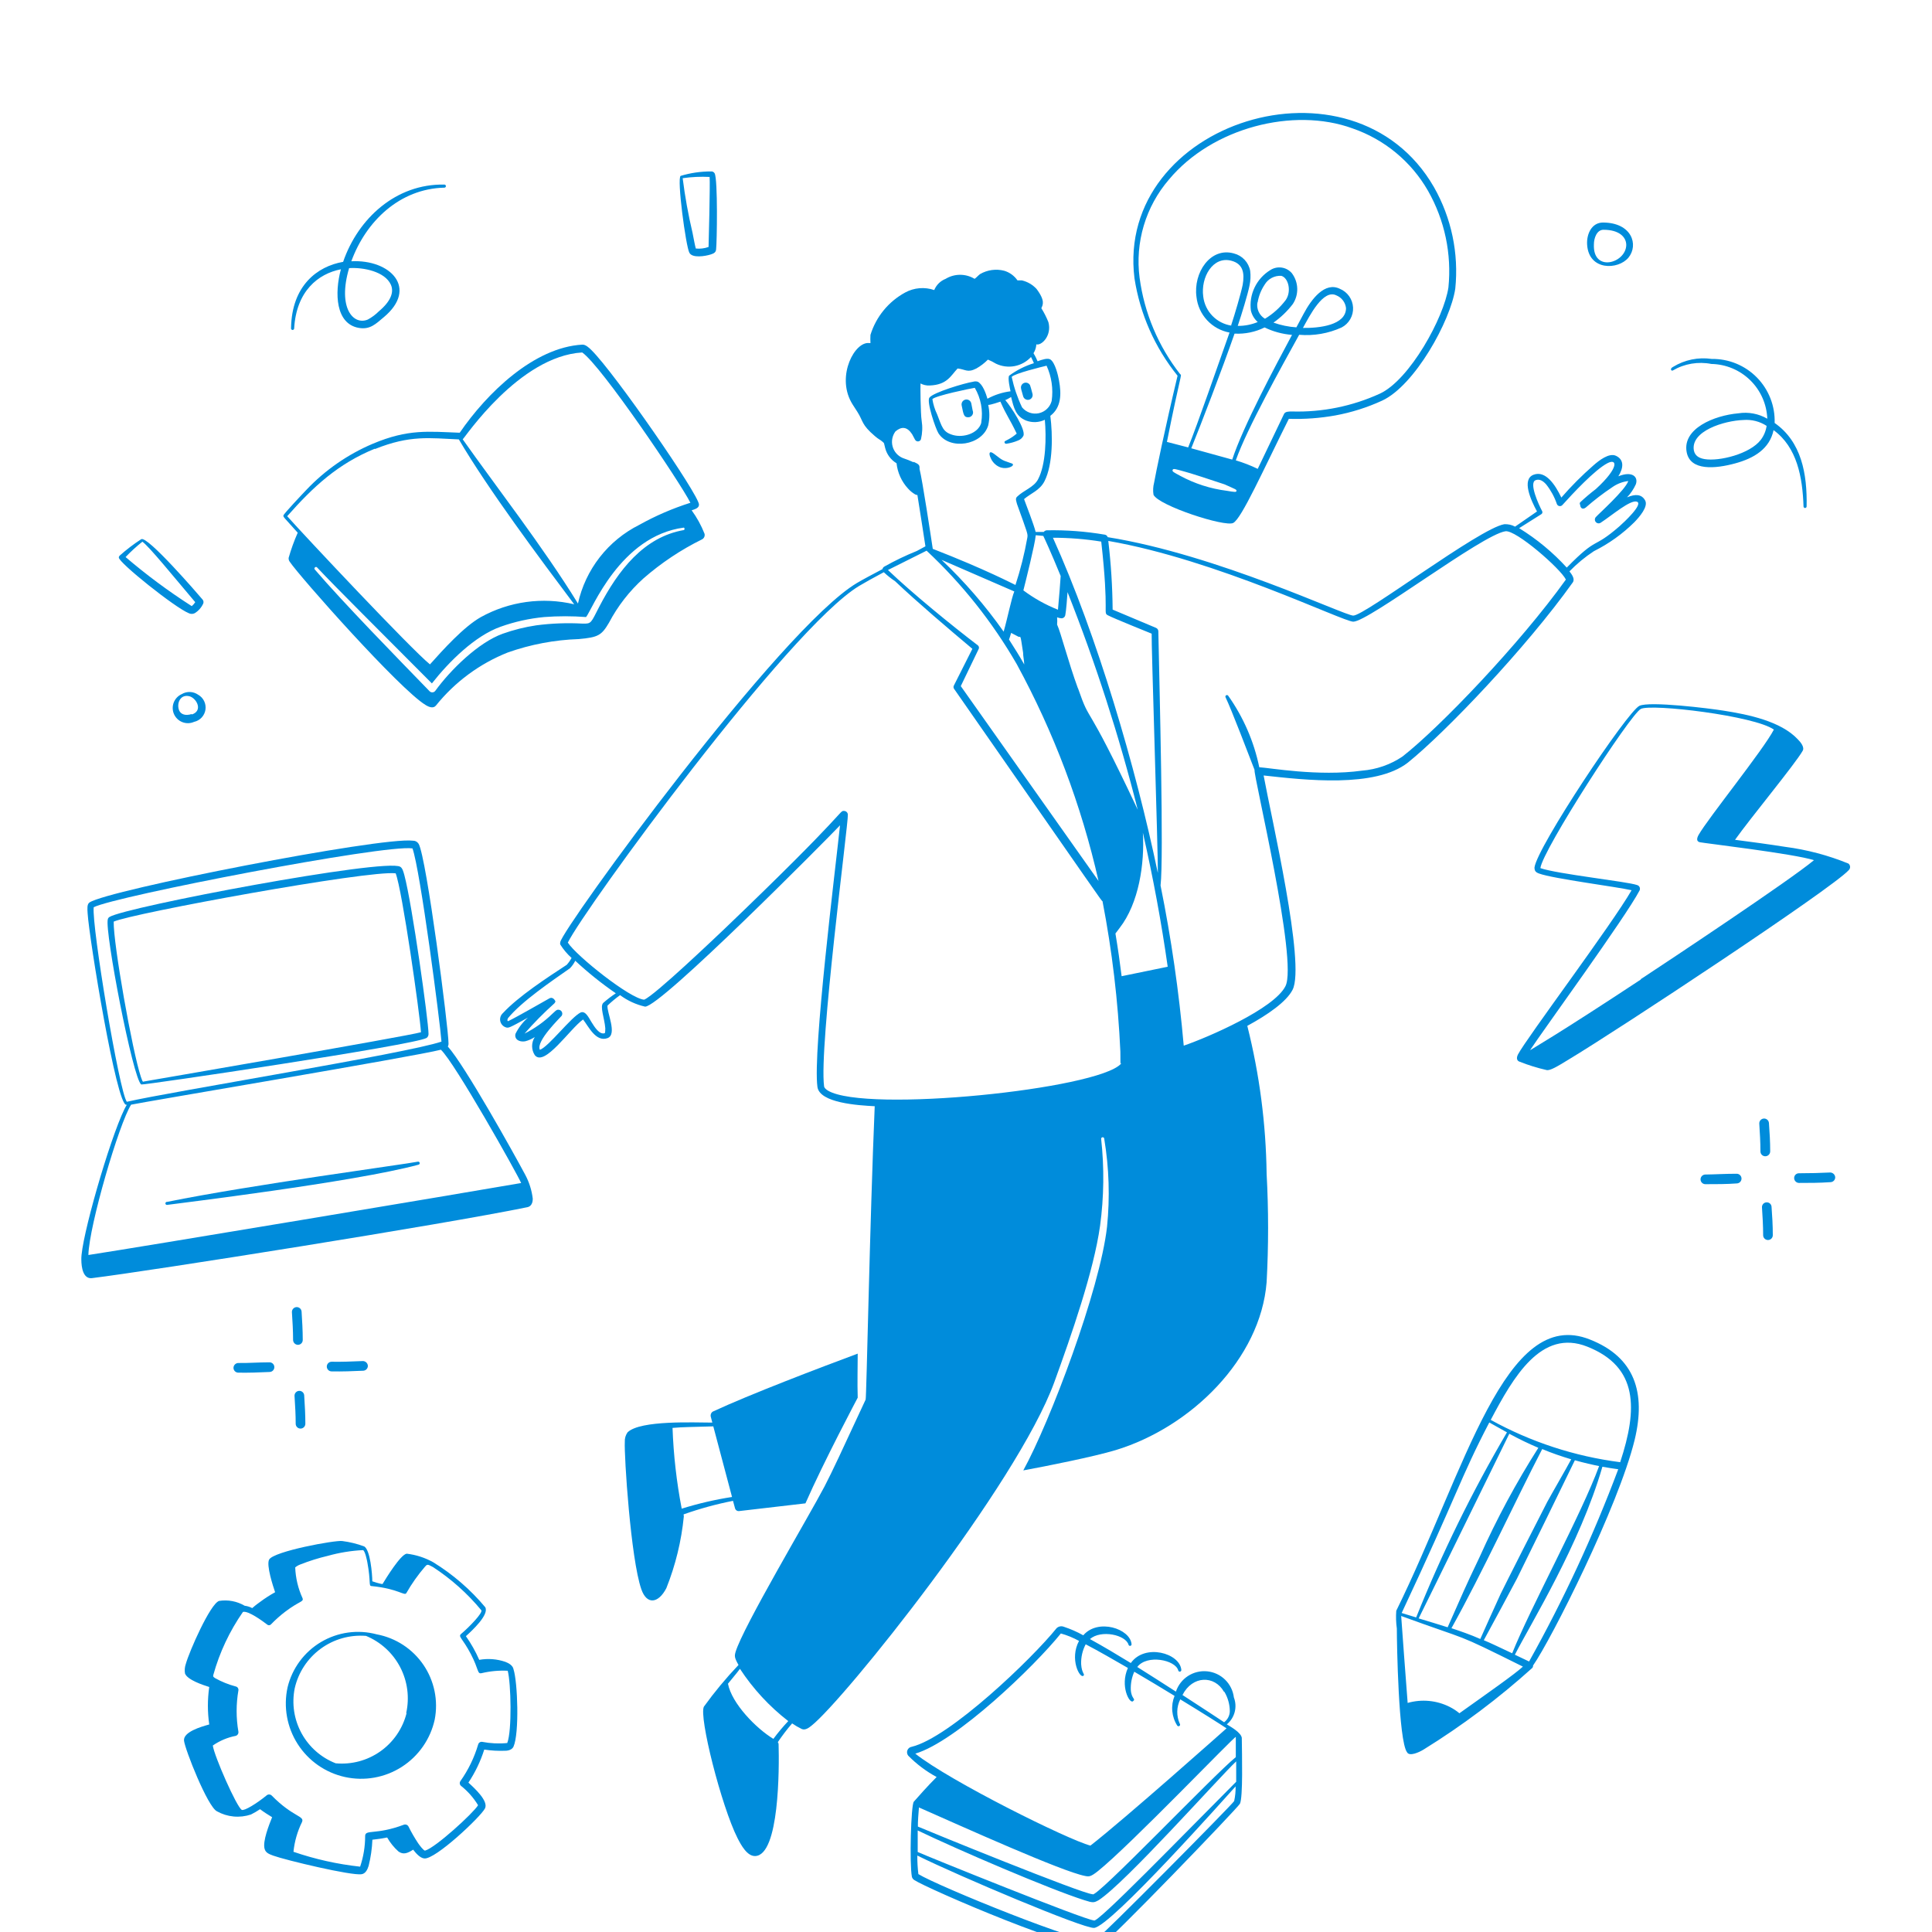 <svg width="300" height="300" viewBox="0 0 300 300" fill="none" xmlns="http://www.w3.org/2000/svg">
<g clip-path="url(#clip0_115_764)">
<path d="M106.155 235.15C108.655 234.264 111.217 233.562 113.82 233.05L114.135 234.205C114.17 234.341 114.253 234.46 114.369 234.54C114.485 234.62 114.625 234.655 114.765 234.64L125.07 233.44C127.905 226.975 133.11 217.18 133.185 217.03C133.11 214.585 133.185 212.53 133.185 210.19C127.29 212.38 116.385 216.535 110.685 219.19C110.556 219.273 110.456 219.394 110.4 219.537C110.343 219.679 110.333 219.836 110.37 219.985C110.37 219.985 110.475 220.36 110.61 220.9C107.82 220.9 99.465 220.495 97.455 222.4C97.142 222.835 96.989 223.365 97.02 223.9C96.9 225.97 97.935 242.05 99.585 246.775C100.44 249.25 102.24 248.98 103.47 246.61C104.894 243.041 105.808 239.289 106.185 235.465C106.185 235.27 106.14 235.285 106.155 235.15ZM104.43 221.725C106.26 221.575 106.83 221.605 110.76 221.485C111.465 224.155 112.92 229.645 113.67 232.45C111.024 232.86 108.411 233.467 105.855 234.265C105.058 230.128 104.582 225.935 104.43 221.725Z" fill="#008CDB"/>
<path d="M244.215 90.445C244.59 89.92 244.11 89.245 243.705 88.72C244.852 87.54 246.125 86.489 247.5 85.585C249.821 84.428 251.942 82.909 253.785 81.085C254.55 80.29 255.99 78.655 255.45 77.695C254.91 76.735 253.95 76.675 252.645 77.23C253.21 76.636 253.672 75.952 254.01 75.205C254.43 74.035 253.44 73.09 251.295 73.96C252.075 72.715 252.255 71.41 250.935 70.78C249.87 70.27 248.31 71.485 247.41 72.28C245.643 73.824 243.984 75.488 242.445 77.26C241.5 75.28 240 73 238.125 73.72C236.25 74.44 237.705 77.665 238.665 79.42L235.26 81.775C234.745 81.497 234.164 81.368 233.58 81.4C229.71 82.06 211.935 95.59 210.135 95.59C208.755 95.59 189.045 86.14 172.005 83.41C171.972 83.308 171.911 83.217 171.829 83.148C171.746 83.079 171.646 83.035 171.54 83.02C168.568 82.513 165.555 82.287 162.54 82.345C162.449 82.351 162.36 82.377 162.279 82.421C162.199 82.465 162.129 82.526 162.075 82.6H160.815C160.515 81.385 159.405 78.58 159.015 77.5C160.035 76.615 161.445 76.165 162.18 74.74C163.53 72.1 163.47 67.51 163.095 64.57C164.79 63.28 164.835 61.21 164.445 59.095C164.295 58.24 163.83 56.305 163.11 55.825C162.705 55.555 161.85 55.825 161.115 56.095C160.38 54.385 160.38 55.165 160.68 54.475C160.819 54.157 160.901 53.817 160.92 53.47C161.715 53.71 163.365 52.12 162.795 50.02C162.496 49.268 162.13 48.545 161.7 47.86C161.91 47.35 162.36 46.735 160.95 44.86C160.343 44.205 159.554 43.746 158.685 43.54H157.995C157.497 42.818 156.767 42.288 155.925 42.04C154.655 41.716 153.308 41.905 152.175 42.565C151.875 42.79 151.635 43.09 151.335 43.3C150.657 42.888 149.878 42.67 149.085 42.67C148.292 42.67 147.513 42.888 146.835 43.3C146.438 43.456 146.076 43.69 145.772 43.989C145.468 44.288 145.228 44.646 145.065 45.04C144.33 44.786 143.55 44.689 142.775 44.754C142.001 44.818 141.248 45.043 140.565 45.415C137.974 46.82 136.035 49.184 135.165 52C135.141 52.425 135.141 52.85 135.165 53.275H135C132.75 52.945 129.885 58.285 132.18 62.44C132.45 62.935 132.795 63.4 133.125 63.94C134.085 65.44 133.71 65.89 135.855 67.72C136.485 68.26 136.59 68.215 136.98 68.545C137.37 68.875 137.22 68.71 137.445 69.55C137.568 70.045 137.787 70.51 138.091 70.92C138.395 71.329 138.777 71.674 139.215 71.935C139.374 73.402 140 74.78 141 75.865C141.317 76.219 141.686 76.523 142.095 76.765C142.205 76.827 142.329 76.863 142.455 76.87C142.905 79.66 143.46 83.29 143.7 84.835L142.365 85.555C140.618 86.258 138.92 87.075 137.28 88C137.151 88.089 137.06 88.223 137.025 88.375C135.435 89.215 133.935 90.01 133.08 90.52C121.17 97.585 87.345 144.16 87 146.29C86.962 146.412 86.962 146.543 87 146.665C87.485 147.439 88.076 148.14 88.755 148.75C88.546 149.132 88.294 149.489 88.005 149.815C85.005 151.78 80.505 154.705 78.09 157.315C77.921 157.466 77.793 157.659 77.721 157.874C77.649 158.089 77.634 158.319 77.678 158.542C77.722 158.764 77.823 158.972 77.972 159.143C78.12 159.315 78.311 159.445 78.525 159.52C78.975 159.67 79.05 159.625 81.975 158.02C81.171 158.725 80.514 159.581 80.04 160.54C79.845 161.365 80.595 161.845 81.54 161.695C82.072 161.556 82.578 161.333 83.04 161.035C82.769 161.453 82.626 161.94 82.626 162.438C82.626 162.935 82.769 163.422 83.04 163.84C84.54 165.73 88.47 159.775 90.54 158.305C91.38 159.37 92.52 161.86 94.335 161.2C95.91 160.615 94.185 157.15 94.335 156.145C94.945 155.559 95.597 155.018 96.285 154.525C97.442 155.383 98.765 155.991 100.17 156.31C102.645 156.31 128.475 130.24 130.44 128.155C129.735 134.785 126.18 163.24 126.93 168.775C127.275 171.28 133.29 171.64 135.825 171.775C135.06 189.775 134.55 217.045 134.415 217.33C130.44 225.895 129.36 228.235 128.025 230.83C125.595 235.48 115.365 252.64 114.21 256.54C114.045 257.155 114.03 257.395 114.675 258.535C112.742 260.567 110.948 262.727 109.305 265C108.48 266.5 112.02 280.48 114.525 285.43C115.095 286.54 116.025 288.25 117.27 288.205C121.02 288.07 121.005 274.6 120.9 270.835C120.899 270.719 120.857 270.607 120.78 270.52C121.46 269.506 122.201 268.534 123 267.61C123.477 267.938 123.978 268.229 124.5 268.48C125.01 268.705 125.58 268.315 126 267.97C130.995 264.04 157.935 230.47 163.71 214.63C166.335 207.4 169.83 197.41 170.82 190.33C171.425 185.854 171.481 181.32 170.985 176.83C170.985 176.766 171.01 176.705 171.055 176.66C171.1 176.615 171.161 176.59 171.225 176.59C171.289 176.59 171.35 176.615 171.395 176.66C171.44 176.705 171.465 176.766 171.465 176.83C172.216 181.346 172.362 185.941 171.9 190.495C170.79 200.32 163.035 220.795 158.895 228.325C162.465 227.665 169.725 226.225 173.235 225.175C184.935 221.62 195.735 211.015 196.68 199.105C196.986 193.494 196.986 187.871 196.68 182.26C196.579 174.514 195.572 166.807 193.68 159.295C196.86 157.57 199.77 155.545 200.715 153.685C202.74 149.71 197.385 126.835 196.215 120.415C202.62 121.12 213.525 122.395 218.61 118.42C224.43 113.74 237 100.57 244.215 90.445ZM120.09 270.01C117.39 268.375 113.61 264.49 113.04 261.445C113.655 260.665 114.3 259.945 114.9 259.135C116.933 262.237 119.467 264.98 122.4 267.25C121.576 268.124 120.805 269.045 120.09 270.01ZM239.34 79.84C239.418 79.791 239.473 79.713 239.496 79.624C239.518 79.535 239.505 79.44 239.46 79.36C238.935 78.385 237.36 74.95 238.455 74.56C239.085 74.32 239.64 74.71 240.105 75.235C240.815 76.136 241.368 77.15 241.74 78.235C241.768 78.323 241.819 78.402 241.888 78.464C241.957 78.525 242.042 78.566 242.133 78.583C242.224 78.6 242.318 78.592 242.404 78.56C242.491 78.528 242.567 78.472 242.625 78.4C244.125 76.735 247.635 72.94 249.615 71.92C251.115 71.14 251.475 72.58 247.8 75.94C246.956 76.584 246.145 77.27 245.37 77.995C245.327 78.054 245.304 78.125 245.304 78.198C245.304 78.27 245.327 78.341 245.37 78.4C245.37 78.79 245.685 79.225 246.225 78.82C247.529 77.676 248.907 76.618 250.35 75.655C251.087 75.132 251.943 74.802 252.84 74.695C252.39 76.075 248.205 79.825 247.845 80.245C247.731 80.347 247.661 80.49 247.652 80.644C247.642 80.797 247.693 80.947 247.793 81.063C247.893 81.179 248.035 81.251 248.188 81.264C248.341 81.276 248.492 81.228 248.61 81.13C250.275 80.05 253.185 77.53 254.19 77.905C255.195 78.28 252.21 81.07 251.46 81.73C247.155 85.465 248.265 83.065 243.285 88.135C241.117 85.76 238.628 83.701 235.89 82.015L239.34 79.84ZM174.165 151.585C173.91 149.515 173.595 147.28 173.205 144.955L173.85 144.1C176.85 140.245 177.75 134.11 177.465 129.295C179.07 136.33 180.345 143.245 181.32 150.115L174.165 151.585ZM151.86 100.225C147.915 97.225 141.57 92.05 137.88 88.51L143.88 85.51C149.389 90.656 154.106 96.591 157.875 103.12C163.638 113.708 167.913 125.039 170.58 136.795L149.19 106.54L151.98 100.75C152.017 100.661 152.025 100.563 152.004 100.468C151.982 100.374 151.932 100.289 151.86 100.225ZM162 83.215C162.09 83.38 163.125 85.585 164.7 89.44C164.7 89.605 164.415 93.355 164.28 94.675C162.366 93.916 160.56 92.907 158.91 91.675C159.24 90.37 160.725 84.445 160.83 83.11L162 83.215ZM156.675 99.325C156.78 99.055 156.885 98.695 157.005 98.275L158.01 98.8C158.58 99.175 158.355 98.035 158.865 101.335C158.865 101.89 159.015 102.505 159.045 103.18C158.355 101.935 157.5 100.6 156.69 99.325H156.675ZM155.835 98.065C153.001 94.046 149.775 90.317 146.205 86.935L157.5 91.84C157.065 92.875 156.435 96.04 155.85 98.065H155.835ZM167.37 106.855C165.87 102.76 164.715 98.185 164.145 96.985C164.179 96.611 164.179 96.234 164.145 95.86C164.362 95.941 164.589 95.991 164.82 96.01C164.965 96.012 165.105 95.961 165.215 95.867C165.326 95.774 165.398 95.643 165.42 95.5C165.54 95.005 165.735 92.5 165.765 91.945C170.129 102.962 173.771 114.251 176.67 125.74C168.195 107.71 169.5 112.93 167.385 106.855H167.37ZM179.775 135.49C176.355 119.095 170.34 98.65 163.5 83.5C166.012 83.501 168.52 83.702 171 84.1C172.275 95.5 171.21 95.11 172.065 95.56C172.92 96.01 178.065 98.08 178.83 98.395C178.755 99.55 179.835 132.58 179.79 135.49H179.775ZM162.51 56.785C163.292 58.492 163.568 60.387 163.305 62.245C163.183 62.718 162.932 63.148 162.58 63.487C162.228 63.826 161.789 64.06 161.312 64.165C160.834 64.269 160.338 64.238 159.876 64.077C159.415 63.916 159.008 63.629 158.7 63.25C157.984 61.742 157.446 60.157 157.095 58.525C157.5 58 161.82 56.95 162.51 56.785ZM141.87 71.785C141.322 71.536 140.761 71.315 140.19 71.125C139.807 70.968 139.464 70.724 139.19 70.414C138.915 70.104 138.715 69.734 138.605 69.335C138.494 68.935 138.477 68.516 138.555 68.108C138.632 67.701 138.801 67.317 139.05 66.985C139.995 66.19 140.85 66.235 141.63 67.42C142.125 68.335 142.11 68.41 142.335 68.5C142.4 68.529 142.469 68.543 142.54 68.542C142.61 68.541 142.68 68.525 142.744 68.496C142.808 68.466 142.865 68.423 142.911 68.369C142.956 68.316 142.99 68.253 143.01 68.185C143.232 67.246 143.268 66.273 143.115 65.32C142.935 64.285 142.905 59.695 142.935 59.545C143.373 59.776 143.865 59.885 144.36 59.86C147.075 59.755 147.615 58.36 148.695 57.22C149.94 57.34 150.195 57.94 151.605 57.22C152.265 56.845 152.871 56.38 153.405 55.84C153.836 56.017 154.252 56.227 154.65 56.47C155.549 56.902 156.563 57.035 157.543 56.849C158.523 56.663 159.417 56.167 160.095 55.435C160.26 55.75 160.41 56.065 160.545 56.395C159.167 56.823 157.869 57.477 156.705 58.33C156.45 58.645 156.825 60.355 156.915 60.76C155.658 60.918 154.443 61.31 153.33 61.915C153.105 61.135 152.61 59.68 151.83 59.275C151.595 59.203 151.345 59.203 151.11 59.275C149.76 59.485 144.915 60.94 144.33 61.735C143.82 62.29 145.275 66.58 145.725 67.285C147.45 69.955 152.505 69.175 153.45 66.055C153.684 65.008 153.684 63.922 153.45 62.875C153.885 62.875 155.19 62.41 155.34 62.365C156.375 64.69 156.675 64.825 157.875 67.33C157.71 67.465 157.44 67.69 157.215 67.84C156.15 68.545 155.925 68.425 155.985 68.725C156.002 68.785 156.041 68.836 156.094 68.869C156.146 68.902 156.209 68.915 156.27 68.905C156.9 68.815 157.515 68.644 158.1 68.395C158.45 68.264 158.739 68.008 158.91 67.675C159.33 66.73 157.005 63.175 156.09 62.11C156.27 62.11 156.69 61.81 157.005 61.645C157.425 63.325 157.71 64.645 159.33 65.305C159.798 65.482 160.297 65.562 160.797 65.542C161.297 65.521 161.788 65.4 162.24 65.185C162.48 67.825 162.435 72.115 161.175 74.455C160.53 75.67 158.94 76.135 157.92 77.14C157.62 77.425 157.815 77.83 157.92 78.265C159.585 82.9 159.615 82.885 159.525 83.485C159.084 85.975 158.467 88.431 157.68 90.835C157.305 90.67 153.09 88.435 144.84 85.225C144.585 83.53 143.22 74.485 142.785 72.82C142.815 72.235 142.74 72.1 141.87 71.71V71.785ZM152.37 65.665C151.89 67.3 149.625 68.005 148.005 67.555C146.385 67.105 146.28 66.28 145.515 64.33C145.156 63.585 144.909 62.792 144.78 61.975C145.275 61.435 150.69 60.325 151.365 60.22C152.312 61.84 152.667 63.738 152.37 65.59V65.665ZM93.675 155.725C93.105 156.28 93.87 158.095 93.99 159.67C93.99 159.805 93.99 160.39 93.9 160.435C93.075 160.705 92.31 159.46 91.845 158.71C91.38 157.96 90.915 156.94 90.18 157.21C88.68 157.915 85.2 162.535 83.835 163.015C83.145 161.695 87.09 157.93 87.225 157.72C87.283 157.624 87.313 157.513 87.313 157.401C87.312 157.288 87.281 157.178 87.222 157.082C87.163 156.986 87.079 156.908 86.979 156.857C86.879 156.805 86.767 156.782 86.655 156.79C86.385 156.79 86.205 157.03 85.785 157.405C84.507 158.652 83.045 159.694 81.45 160.495C82.896 158.836 84.444 157.268 86.085 155.8C86.166 155.717 86.223 155.613 86.25 155.5C86.25 155.5 85.935 154.705 85.32 155.02C84.45 155.5 80.22 157.945 78.885 158.575C78.705 158.455 78.81 158.275 78.885 158.095C81 155.5 85.65 152.35 88.5 150.355C88.835 150.011 89.113 149.616 89.325 149.185C91.299 151.022 93.404 152.711 95.625 154.24C94.941 154.689 94.289 155.185 93.675 155.725ZM128.58 169.36C128.25 169.15 128.01 168.955 127.965 168.685C127.14 162.565 131.73 127.885 131.655 126.52C131.655 126.44 131.639 126.361 131.608 126.287C131.577 126.213 131.531 126.146 131.474 126.09C131.417 126.035 131.349 125.991 131.274 125.961C131.2 125.932 131.12 125.918 131.04 125.92C130.275 125.92 131.625 125.92 112.515 144.22C111.255 145.405 101.625 154.615 100.02 155.23C97.815 155.065 89.52 148.45 88.17 146.365C90.78 141.085 122.43 97.645 133.38 91C134.22 90.49 135.66 89.695 137.235 88.855C137.78 89.369 138.367 89.835 138.99 90.25C142.47 93.55 147.315 97.66 150.99 100.75L148.125 106.435C148.082 106.51 148.059 106.596 148.059 106.683C148.059 106.77 148.082 106.855 148.125 106.93C171.39 140.305 171.045 139.93 171.195 139.93C172.686 147.642 173.614 155.453 173.97 163.3C173.97 165.415 173.97 165.235 174.06 165.085C174.15 164.935 174.06 165.19 174.06 165.19C170.43 169.15 134.505 172.84 128.58 169.36ZM211.5 119.665C204.705 120.61 197.025 119.2 195.54 119.14C194.715 115.141 193.07 111.357 190.71 108.025C190.674 107.977 190.621 107.943 190.561 107.932C190.502 107.921 190.441 107.933 190.389 107.965C190.338 107.997 190.301 108.048 190.285 108.106C190.27 108.164 190.277 108.227 190.305 108.28C191.175 110.05 194.085 117.685 194.805 119.545C194.58 120.265 201.585 149.23 199.605 153.13C197.835 156.655 187.53 161.095 183.81 162.37C183.074 154.02 181.873 145.717 180.21 137.5C180.72 133.18 180.06 107.5 179.865 98.005C179.859 97.895 179.822 97.788 179.759 97.698C179.695 97.608 179.607 97.537 179.505 97.495L172.77 94.66C172.739 91.096 172.514 87.535 172.095 83.995C188.91 86.905 208.5 96.52 210.135 96.535C212.505 96.535 230.115 83.035 233.76 82.495C235.38 82.24 242.34 88.315 243.15 89.995C236.04 99.925 223.545 112.975 217.755 117.49C215.89 118.737 213.736 119.486 211.5 119.665Z" fill="#008CDB"/>
<path d="M150.825 62.665C150.808 62.565 150.77 62.47 150.716 62.385C150.661 62.3 150.59 62.226 150.507 62.169C150.424 62.111 150.33 62.071 150.231 62.05C150.132 62.029 150.03 62.028 149.93 62.046C149.831 62.065 149.736 62.104 149.652 62.16C149.567 62.215 149.495 62.288 149.439 62.371C149.382 62.456 149.343 62.55 149.324 62.649C149.304 62.749 149.305 62.851 149.325 62.95C149.625 64.45 149.685 64.795 150.345 64.795C150.47 64.796 150.593 64.765 150.703 64.706C150.812 64.647 150.906 64.561 150.974 64.457C151.043 64.353 151.084 64.233 151.095 64.109C151.105 63.984 151.085 63.859 151.035 63.745C150.99 63.505 150.855 62.8 150.825 62.665ZM155.415 72.595C156.39 72.88 157.32 72.415 157.29 72.175C157.26 71.935 157.29 72.055 155.97 71.56C155.085 71.23 154.11 70.06 153.765 70.24C153.42 70.42 153.945 71.38 154.065 71.56C154.386 72.047 154.861 72.412 155.415 72.595ZM182.85 58.345C180.885 66.58 179.445 73.57 179.205 74.965C179.046 75.572 179.015 76.206 179.115 76.825C179.91 78.52 190.185 81.865 191.49 81.205C192.795 80.545 196.185 72.91 200.13 65.035C202.547 65.112 204.965 64.936 207.345 64.51C209.851 64.05 212.29 63.279 214.605 62.215C219.675 59.875 225.225 49.855 225.975 44.815C226.537 39.343 225.379 33.832 222.66 29.05C210.075 7.225 173.16 18.97 176.16 43.21C177.017 48.757 179.325 53.978 182.85 58.345ZM192 76.21C192 76.45 191.73 76.42 190.5 76.21C187.984 75.894 185.548 75.116 183.315 73.915C182.265 73.345 181.98 73.225 182.085 72.97C182.19 72.715 182.415 72.805 184.035 73.255C184.185 73.255 188.835 74.755 190.17 75.22C191.895 76 192 76 192 76.21ZM191.73 51.805C193.332 51.888 194.928 51.557 196.365 50.845C197.701 51.492 199.145 51.884 200.625 52C198.105 56.695 192.99 66.265 191.34 71.365L184.98 69.61C186.48 65.92 189.795 57.28 191.7 51.805H191.73ZM191.205 50.56C190.085 50.391 189.052 49.859 188.264 49.046C187.475 48.233 186.975 47.184 186.84 46.06C186.42 43.06 188.34 39.7 191.235 40.495C193.05 40.99 193.275 42.43 192.96 44.245C192.69 45.565 191.715 48.88 191.175 50.5L191.205 50.56ZM195.285 46.96C195.445 45.978 195.813 45.043 196.365 44.215C196.627 43.764 197.011 43.395 197.472 43.151C197.934 42.908 198.454 42.798 198.975 42.835C200.085 43.165 200.565 45.265 199.65 46.585C198.771 47.752 197.676 48.74 196.425 49.495C195.995 49.242 195.652 48.864 195.443 48.411C195.233 47.958 195.168 47.452 195.255 46.96H195.285ZM181.5 27.895C188.22 19.81 200.865 16.6 210 19.93C214.962 21.634 219.137 25.083 221.745 29.635C224.331 34.185 225.437 39.428 224.91 44.635C224.22 49.3 218.91 58.99 214.245 61.135C209.98 63.081 205.326 64.025 200.64 63.895C200.13 63.895 199.59 63.895 199.395 64.255C198.51 66.055 196.89 69.535 195.3 72.805C194.202 72.275 193.063 71.834 191.895 71.485C193.635 66.505 199.125 56.725 201.735 51.985C203.996 52.179 206.27 51.786 208.335 50.845C208.893 50.551 209.356 50.105 209.669 49.557C209.982 49.01 210.132 48.384 210.102 47.754C210.072 47.124 209.863 46.516 209.5 46.001C209.136 45.486 208.633 45.084 208.05 44.845C205.725 43.705 203.64 46.435 202.425 48.73C202.095 49.33 201.72 50.035 201.3 50.83C200.087 50.75 198.89 50.503 197.745 50.095C198.886 49.293 199.897 48.322 200.745 47.215C201.22 46.498 201.461 45.651 201.434 44.791C201.407 43.931 201.114 43.101 200.595 42.415C200.188 41.942 199.621 41.633 199.003 41.548C198.384 41.462 197.756 41.605 197.235 41.95C196.185 42.596 195.343 43.531 194.811 44.643C194.278 45.755 194.079 46.997 194.235 48.22C194.398 48.91 194.77 49.534 195.3 50.005C194.316 50.413 193.26 50.617 192.195 50.605C192.795 48.835 193.77 45.64 194.025 44.335C194.185 43.591 194.22 42.826 194.13 42.07C194.014 41.421 193.713 40.82 193.263 40.338C192.813 39.857 192.234 39.515 191.595 39.355C187.95 38.32 185.265 42.355 185.79 46.12C185.938 47.469 186.517 48.735 187.441 49.729C188.365 50.723 189.585 51.393 190.92 51.64C189 57.04 186 65.755 184.5 69.475L181.2 68.62C183.315 58 183.57 58.255 183.27 58.12C179.862 53.775 177.681 48.595 176.955 43.12C176.601 40.405 176.823 37.647 177.606 35.024C178.39 32.401 179.716 29.972 181.5 27.895ZM202.32 50.92C203.37 49.015 205.47 44.845 207.51 45.865C207.918 46.029 208.273 46.302 208.538 46.654C208.802 47.005 208.965 47.422 209.01 47.86C208.98 50.5 204.87 50.965 202.26 50.92H202.32ZM259.74 57.535C261.548 56.472 263.683 56.109 265.74 56.515C268 56.556 270.159 57.459 271.774 59.041C273.389 60.622 274.337 62.761 274.425 65.02C273.066 64.231 271.477 63.935 269.925 64.18C266.16 64.51 261.24 66.55 261.9 70.18C262.44 73.18 266.4 72.775 269.4 71.965C272.4 71.155 274.785 69.685 275.4 66.79C279.045 69.445 279.9 74.095 280.05 78.64C280.05 78.704 280.075 78.765 280.12 78.81C280.165 78.855 280.226 78.88 280.29 78.88C280.354 78.88 280.415 78.855 280.46 78.81C280.505 78.765 280.53 78.704 280.53 78.64C280.635 73.555 279.72 68.575 275.565 65.68C275.608 64.378 275.386 63.08 274.912 61.866C274.439 60.652 273.724 59.547 272.811 58.617C271.899 57.687 270.806 56.953 269.601 56.457C268.396 55.962 267.103 55.716 265.8 55.735C263.718 55.431 261.595 55.866 259.8 56.965C259.245 57.235 259.5 57.64 259.74 57.535ZM273.42 68.29C271.725 70.51 266.925 71.665 264.705 71.29C263.88 71.155 263.205 70.81 263.025 69.955C262.485 66.955 267.66 65.32 270.75 65.215C272.008 65.119 273.263 65.44 274.32 66.13C274.206 66.914 273.897 67.657 273.42 68.29ZM252.87 40C254.475 38.02 253.395 34.57 248.91 34.555C247.17 34.555 246.33 36.325 246.45 38.02C246.72 42.055 251.265 41.935 252.87 40ZM247.5 37.945C247.5 36.955 247.965 35.665 249 35.68C251.415 35.68 252.525 36.805 252.525 38.05C252.465 40.885 247.305 42.355 247.5 37.945ZM246.885 208C233.7 202.735 227.58 228.22 216.81 250.12C216.742 251.041 216.772 251.966 216.9 252.88C216.9 255.175 217.155 270.37 218.49 272.095C218.85 272.785 220.365 272.095 221.07 271.66C227.058 267.953 232.7 263.716 237.93 259C237.975 258.949 238.008 258.889 238.029 258.825C238.05 258.76 238.057 258.692 238.05 258.625C240.84 254.65 251.295 233.95 253.83 223.57C255.6 216.22 253.845 210.745 246.885 208ZM251.595 227.05C244.536 226.146 237.712 223.917 231.48 220.48C234.99 213.835 239.325 206.26 246.48 209.11C254.445 212.275 254.28 218.83 251.595 227.005V227.05ZM226.635 266.05C226.174 265.664 225.671 265.332 225.135 265.06C223.108 264.029 220.766 263.804 218.58 264.43C218.43 262.645 217.575 251.035 217.575 250.93C228.81 255.04 225.345 253.255 236.475 258.79C235.305 259.9 230.91 262.975 226.635 266.02V266.05ZM234.375 222.64C235.838 223.439 237.34 224.165 238.875 224.815C235.437 230.216 232.399 235.861 229.785 241.705C227.265 246.97 227.355 246.94 224.79 252.685C223.29 252.205 221.79 251.755 220.29 251.305C221.91 248.08 233.43 224.5 234.375 222.61V222.64ZM225.375 252.835C230.25 244.09 235.215 233.215 239.475 225.01C240.975 225.64 242.475 226.15 243.975 226.6C243.18 228.1 240.855 232.09 240.24 233.245C239.625 234.4 233.46 246.55 233.025 247.48C232.335 248.98 230.445 253.165 229.86 254.5C228.33 253.825 226.86 253.315 225.315 252.805L225.375 252.835ZM230.4 254.695C231.315 253.03 235.08 246.04 235.545 245.14C236.25 243.745 244.11 227.68 244.545 226.75C245.925 227.14 247.38 227.47 248.31 227.65C245.565 235.15 237.66 249.595 234.81 256.72C232.215 255.505 231.63 255.205 230.34 254.665L230.4 254.695ZM231.315 220.915L234 222.415C228.589 231.63 223.876 241.236 219.9 251.155L217.65 250.465C226.365 231.895 226.77 229.465 231.255 220.885L231.315 220.915ZM237.495 258.025L235.23 256.945C237.675 252.145 245.325 239.83 248.82 227.755C249.66 227.905 250.485 228.04 251.28 228.145C247.425 238.43 242.797 248.409 237.435 257.995L237.495 258.025ZM190.5 267.76C191.098 267.265 191.525 266.595 191.722 265.844C191.918 265.093 191.874 264.299 191.595 263.575C191.468 262.53 190.988 261.559 190.236 260.823C189.484 260.086 188.503 259.628 187.455 259.523C186.408 259.418 185.355 259.674 184.472 260.246C183.589 260.819 182.927 261.676 182.595 262.675C180.675 261.43 178.59 260.11 176.595 258.85C178.095 256.855 182.505 257.74 182.955 259.375C182.966 259.437 183.002 259.493 183.053 259.529C183.105 259.566 183.169 259.581 183.231 259.571C183.294 259.561 183.35 259.528 183.388 259.477C183.426 259.426 183.443 259.363 183.435 259.3C183.21 256.69 177.78 255.16 175.59 258.235C173.655 257.05 171.255 255.61 169.245 254.515C170.97 253.015 174.825 253.855 175.245 255.415C175.265 255.468 175.303 255.513 175.352 255.541C175.402 255.569 175.46 255.578 175.516 255.567C175.572 255.557 175.622 255.526 175.657 255.482C175.693 255.437 175.712 255.382 175.71 255.325C175.515 252.895 170.49 251.26 168.21 253.93C167.255 253.395 166.25 252.953 165.21 252.61C165.02 252.531 164.811 252.509 164.609 252.546C164.407 252.584 164.219 252.679 164.07 252.82C160.275 257.545 147.48 269.815 141.57 271.24C141.421 271.262 141.281 271.324 141.164 271.417C141.047 271.511 140.956 271.634 140.901 271.774C140.846 271.914 140.829 272.066 140.852 272.214C140.875 272.363 140.936 272.503 141.03 272.62C142.328 273.937 143.814 275.054 145.44 275.935C143.94 277.435 142.77 278.785 141.9 279.76C141.45 280.24 141.21 289.42 141.6 291.445C141.658 291.643 141.786 291.814 141.96 291.925C143.85 293.215 168.195 303.745 170.685 302.335C172.35 301.39 192.225 280.705 192.54 280.075C193.02 279.085 192.855 272.485 192.825 269.845C192.705 269.05 191.22 268.195 190.5 267.76ZM142.5 287.575V284.23C148.725 287.23 162.975 293.35 168.375 295.06C169.755 295.51 169.875 295.45 170.595 295.06C174.72 292.42 189.285 276.01 191.955 273.505V276.67C183.855 284.785 170.1 299.005 169.845 298.195C168.36 298.105 143.79 288.175 142.5 287.575ZM190.125 262.705C190.664 263.614 190.954 264.648 190.965 265.705C190.96 266.041 190.877 266.372 190.724 266.671C190.57 266.97 190.35 267.23 190.08 267.43C188.82 266.59 186.435 265.03 183.615 263.2C185.16 260.155 188.595 260.11 190.065 262.705H190.125ZM142.125 272.305C148.515 270.415 160.65 258.715 164.73 253.645C165.712 253.918 166.658 254.306 167.55 254.8C166.05 257.59 167.655 260.65 168.225 260.215C168.54 259.975 167.97 259.885 167.88 258.415C167.842 257.341 168.085 256.276 168.585 255.325C170.655 256.405 173.085 257.815 175.14 259C173.88 261.805 175.395 264.58 175.92 264.175C176.445 263.77 175.68 263.86 175.59 262.39C175.553 261.426 175.738 260.466 176.13 259.585C178.245 260.83 180.405 262.12 182.385 263.335C182.08 264.082 181.959 264.892 182.032 265.696C182.105 266.5 182.37 267.275 182.805 267.955C182.825 267.981 182.849 268.002 182.877 268.018C182.905 268.034 182.936 268.045 182.968 268.049C183 268.053 183.033 268.051 183.064 268.043C183.095 268.034 183.124 268.02 183.15 268C183.176 267.98 183.197 267.956 183.213 267.928C183.229 267.9 183.24 267.869 183.244 267.837C183.248 267.805 183.246 267.772 183.238 267.741C183.229 267.71 183.215 267.681 183.195 267.655C182.925 267.059 182.792 266.41 182.805 265.757C182.818 265.103 182.977 264.46 183.27 263.875C186.765 266.005 189.585 267.79 190.455 268.375C190.29 268.525 174.645 282.445 169.32 286.585C165.825 285.67 147.48 276.565 142.125 272.305ZM142.695 280.66C149.49 283.66 164.925 290.62 168.48 291.295C169.095 291.415 169.335 291.46 170.505 290.53C175.5 286.525 191.745 269.53 191.895 269.71C191.902 269.755 191.902 269.8 191.895 269.845V272.845C188.55 275.53 169.95 295.06 169.65 294.13C168.15 294.13 143.775 284.185 142.53 283.63C142.5 283 142.635 281.32 142.695 280.66ZM170.01 301.33C168.51 302.185 145.665 292.9 142.605 291.01C142.49 290.054 142.435 289.093 142.44 288.13C149.01 291.37 168.12 299.44 169.875 299.365C172.44 299.23 190.575 278.815 191.865 277.39C191.88 278.156 191.804 278.921 191.64 279.67C191.385 280.165 171 300.775 170.01 301.33ZM45.735 216.775C45.84 218.38 45.915 219.775 45.915 221.08C45.915 221.279 45.994 221.47 46.135 221.61C46.275 221.751 46.466 221.83 46.665 221.83C46.864 221.83 47.055 221.751 47.195 221.61C47.336 221.47 47.415 221.279 47.415 221.08C47.415 219.685 47.34 218.305 47.235 216.67C47.221 216.471 47.129 216.286 46.978 216.155C46.828 216.024 46.631 215.959 46.432 215.973C46.234 215.986 46.048 216.079 45.917 216.229C45.787 216.38 45.721 216.576 45.735 216.775ZM274.29 186.7C274.192 186.706 274.096 186.731 274.008 186.774C273.92 186.817 273.842 186.878 273.777 186.952C273.713 187.026 273.664 187.112 273.634 187.206C273.603 187.299 273.592 187.397 273.6 187.495C273.69 188.875 273.78 190.36 273.78 191.8C273.78 191.999 273.859 192.19 274 192.33C274.14 192.471 274.331 192.55 274.53 192.55C274.729 192.55 274.92 192.471 275.06 192.33C275.201 192.19 275.28 191.999 275.28 191.8C275.28 190.3 275.19 188.8 275.085 187.39C275.079 187.292 275.054 187.196 275.011 187.108C274.968 187.02 274.907 186.942 274.833 186.877C274.759 186.813 274.673 186.764 274.579 186.734C274.486 186.703 274.388 186.692 274.29 186.7ZM41.85 213.04C42.049 213.04 42.24 212.961 42.38 212.82C42.521 212.68 42.6 212.489 42.6 212.29C42.6 212.091 42.521 211.9 42.38 211.76C42.24 211.619 42.049 211.54 41.85 211.54C40.035 211.54 38.52 211.675 37.02 211.645C36.82 211.645 36.627 211.724 36.484 211.864C36.341 212.004 36.259 212.195 36.255 212.395C36.255 212.594 36.334 212.785 36.475 212.925C36.615 213.066 36.806 213.145 37.005 213.145C38.55 213.175 40.245 213.115 41.85 213.04ZM269.64 182.26C267.84 182.26 266.325 182.365 264.81 182.38C264.611 182.38 264.42 182.459 264.28 182.6C264.139 182.74 264.06 182.931 264.06 183.13C264.06 183.329 264.139 183.52 264.28 183.66C264.42 183.801 264.611 183.88 264.81 183.88C266.43 183.88 268.11 183.88 269.73 183.76C269.926 183.744 270.108 183.652 270.237 183.504C270.366 183.355 270.432 183.162 270.42 182.966C270.408 182.77 270.32 182.586 270.174 182.454C270.028 182.322 269.837 182.252 269.64 182.26ZM45.33 203.77C45.42 205.15 45.51 206.635 45.51 208.075C45.514 208.273 45.594 208.461 45.734 208.601C45.874 208.741 46.062 208.821 46.26 208.825C46.459 208.825 46.65 208.746 46.79 208.605C46.931 208.465 47.01 208.274 47.01 208.075C47.01 206.575 46.92 205.075 46.83 203.665C46.816 203.466 46.724 203.281 46.573 203.15C46.423 203.019 46.226 202.954 46.028 202.968C45.829 202.981 45.643 203.074 45.513 203.224C45.382 203.375 45.316 203.571 45.33 203.77ZM274.875 178.795C274.875 177.295 274.785 175.795 274.68 174.385C274.666 174.186 274.574 174.001 274.423 173.87C274.273 173.739 274.076 173.674 273.877 173.688C273.679 173.701 273.493 173.794 273.363 173.944C273.232 174.095 273.166 174.291 273.18 174.49C273.27 175.87 273.36 177.355 273.36 178.795C273.36 178.994 273.439 179.185 273.58 179.325C273.72 179.466 273.911 179.545 274.11 179.545C274.31 179.545 274.503 179.467 274.646 179.326C274.789 179.186 274.871 178.995 274.875 178.795ZM56.4 212.845C56.498 212.841 56.595 212.818 56.685 212.777C56.774 212.735 56.855 212.677 56.922 212.604C56.989 212.532 57.041 212.447 57.075 212.354C57.109 212.262 57.124 212.164 57.12 212.065C57.105 211.869 57.016 211.685 56.871 211.552C56.727 211.418 56.537 211.344 56.34 211.345C54.525 211.42 53.01 211.48 51.495 211.45C51.296 211.45 51.105 211.529 50.965 211.67C50.824 211.81 50.745 212.001 50.745 212.2C50.745 212.399 50.824 212.59 50.965 212.73C51.105 212.871 51.296 212.95 51.495 212.95C53.1 212.98 54.78 212.92 56.4 212.845ZM284.19 182.065C282.69 182.14 281.025 182.185 279.36 182.185C279.261 182.181 279.162 182.197 279.069 182.232C278.977 182.267 278.892 182.321 278.821 182.389C278.749 182.458 278.692 182.54 278.654 182.632C278.615 182.723 278.595 182.821 278.595 182.92C278.595 183.12 278.673 183.313 278.814 183.456C278.954 183.599 279.145 183.681 279.345 183.685C281.055 183.685 282.435 183.685 284.25 183.565C284.348 183.561 284.445 183.538 284.535 183.497C284.624 183.455 284.705 183.397 284.772 183.324C284.839 183.252 284.891 183.167 284.925 183.074C284.959 182.982 284.974 182.884 284.97 182.785C284.952 182.59 284.862 182.409 284.718 182.276C284.574 182.143 284.386 182.068 284.19 182.065ZM21.93 168.4C22.125 168.55 64.425 162.28 66.24 161.17C66.341 161.097 66.421 160.999 66.473 160.886C66.526 160.773 66.549 160.649 66.54 160.525C66.54 158.59 64.005 140.425 62.79 135.895C62.64 135.34 62.49 134.785 62.145 134.59C59.85 133.21 19.41 140.83 16.995 142.39C16.93 142.429 16.873 142.481 16.829 142.543C16.785 142.605 16.755 142.675 16.74 142.75C16.23 144.565 20.625 167.5 21.93 168.4ZM17.655 143.11C20.535 141.805 57.24 135.085 61.44 135.61C62.46 138.235 65.19 157.465 65.37 160.285C63.285 160.9 22.5 167.905 22.35 167.935C22.2 167.965 22.185 168.145 21.87 167.2C20.55 163.24 17.58 146.5 17.655 143.11Z" fill="#008CDB"/>
<path d="M69.54 162.505C69.622 162.354 69.658 162.182 69.645 162.01C69.645 159.625 66.225 133.15 65.01 131.035C64.915 130.879 64.78 130.751 64.619 130.664C64.459 130.577 64.278 130.535 64.095 130.54C59.07 129.925 16.68 138.205 13.89 140.14C13.5 140.41 13.56 141.085 13.605 141.805C13.845 145.75 18.105 171.7 19.605 171.55C19.77 171.55 19.71 171.43 19.32 172.225C16.98 177.04 12.54 192.46 12.63 195.565C12.63 196.87 12.93 198.565 14.22 198.475C23.475 197.335 68.85 190.135 81.9 187.45C82.41 187.345 82.74 186.88 82.725 186.115C82.571 184.841 82.185 183.605 81.585 182.47C79.755 179.035 72.165 165.43 69.54 162.505ZM19.695 171.085C18.525 169.585 14.22 143.74 14.55 140.875C17.85 139.165 59.67 131.08 64.05 131.74C65.25 135.04 68.355 158.875 68.55 161.74C63.24 163.57 26.475 169.51 19.695 171.085ZM20.355 171.535C21.615 171.22 64.53 164.035 68.46 163C70.605 164.995 80.295 182.23 80.925 183.7C72.315 185.2 21.24 193.735 13.725 194.875C13.83 190.33 18.495 174.445 20.355 171.535Z" fill="#008CDB"/>
<path d="M25.995 187.09C27.3 186.895 54.99 183.565 64.995 180.85C65.057 180.834 65.109 180.794 65.142 180.74C65.174 180.685 65.183 180.619 65.168 180.558C65.152 180.496 65.112 180.443 65.057 180.411C65.002 180.378 64.937 180.369 64.875 180.385C62.91 180.79 38.94 183.985 25.965 186.625C25.929 186.619 25.892 186.62 25.857 186.63C25.822 186.64 25.79 186.658 25.763 186.682C25.735 186.706 25.714 186.737 25.7 186.77C25.687 186.804 25.681 186.84 25.683 186.877C25.685 186.913 25.696 186.948 25.714 186.98C25.732 187.012 25.757 187.039 25.787 187.059C25.817 187.08 25.852 187.093 25.887 187.099C25.924 187.104 25.96 187.101 25.995 187.09ZM46.23 82.72C45.67 83.986 45.199 85.289 44.82 86.62C44.798 86.834 44.857 87.048 44.985 87.22C46.5 89.5 62.025 107.005 66.075 109.465C66.63 109.81 67.29 110.05 67.695 109.555C70.637 105.894 74.477 103.057 78.84 101.32C82.391 100.064 86.115 99.36 89.88 99.235C92.88 98.965 93.405 98.665 94.56 96.7C95.922 94.114 97.73 91.788 99.9 89.83C102.667 87.411 105.738 85.364 109.035 83.74C109.183 83.656 109.299 83.525 109.365 83.367C109.43 83.209 109.441 83.034 109.395 82.87C108.888 81.58 108.217 80.36 107.4 79.24C107.94 79.06 108.54 78.895 108.54 78.355C108.54 76.855 95.46 57.925 91.83 54.355C91.455 53.98 90.915 53.485 90.42 53.515C82.92 53.935 75.615 61.015 71.385 67.195C66.54 67.015 63.405 66.58 57.885 68.905C53.988 70.559 50.475 73 47.565 76.075C47.115 76.54 44.055 79.78 44.01 80.035C43.965 80.29 44.055 80.29 46.23 82.72ZM106.23 82.3C99.975 83.365 95.985 88.57 93.045 94.225C91.74 96.745 91.86 96.865 90.48 96.835C88.067 96.698 85.646 96.789 83.25 97.105C81.492 97.368 79.764 97.8 78.09 98.395C74.28 99.745 69.915 104.065 67.59 107.275C67.541 107.341 67.478 107.396 67.406 107.436C67.334 107.476 67.254 107.5 67.172 107.507C67.09 107.515 67.007 107.504 66.929 107.477C66.851 107.45 66.78 107.407 66.72 107.35C61.845 102.325 53.22 93.505 48.885 88.435C48.675 88.21 49.035 87.88 49.245 88.12C52.05 91.12 59.295 98.305 67.065 106.12C69.69 102.775 73.74 98.725 77.745 97.315C79.929 96.536 82.201 96.032 84.51 95.815C86.672 95.651 88.843 95.651 91.005 95.815C91.89 94.795 96.27 83.215 106.2 81.925C106.229 81.946 106.253 81.974 106.27 82.006C106.287 82.038 106.296 82.073 106.298 82.109C106.299 82.145 106.293 82.181 106.278 82.214C106.264 82.247 106.242 82.276 106.215 82.3H106.23ZM90.405 54.73C93.405 56.83 105.615 74.905 107.205 78.07C104.446 78.944 101.782 80.095 99.255 81.505C96.862 82.705 94.766 84.424 93.121 86.536C91.476 88.648 90.322 91.101 89.745 93.715C84.36 84.955 76.845 75.31 71.85 68.215C72.15 68.02 80.58 55.315 90.405 54.73ZM58.215 69.73C63.69 67.525 66.72 68.035 71.25 68.23C75.75 75.91 83.835 86.74 89.16 93.835C84.245 92.672 79.073 93.383 74.655 95.83C72 97.33 68.76 100.93 66.765 103.165C63.885 100.855 47.265 83.155 44.595 80.155C48.705 75.505 52.5 72.01 58.215 69.67V69.73ZM30.765 107.875C30.394 107.615 29.956 107.468 29.503 107.452C29.051 107.436 28.603 107.552 28.215 107.785C27.932 107.911 27.677 108.092 27.464 108.316C27.251 108.541 27.085 108.805 26.974 109.094C26.863 109.383 26.811 109.691 26.819 110.001C26.827 110.31 26.896 110.615 27.023 110.898C27.149 111.18 27.329 111.435 27.554 111.648C27.778 111.861 28.043 112.028 28.332 112.138C28.621 112.249 28.929 112.302 29.238 112.294C29.548 112.285 29.852 112.216 30.135 112.09C30.587 111.991 30.997 111.758 31.313 111.42C31.629 111.082 31.835 110.657 31.903 110.2C31.971 109.743 31.899 109.275 31.696 108.86C31.493 108.445 31.168 108.101 30.765 107.875ZM29.775 110.875C28.725 111.205 28.095 110.875 27.84 110.365C27.36 109.3 27.96 107.665 29.52 108.145C30.615 108.55 31.5 110.395 29.775 110.95V110.875ZM107.04 39.235C107.475 40.12 109.5 39.79 110.385 39.505C110.85 39.355 111.15 39.19 111.195 38.74C111.33 37.615 111.48 27.865 110.97 26.92C110.917 26.821 110.837 26.74 110.738 26.686C110.639 26.633 110.527 26.61 110.415 26.62C108.815 26.616 107.222 26.848 105.69 27.31C105.075 27.685 106.5 38.245 107.04 39.235ZM106.005 27.67C107.391 27.472 108.792 27.407 110.19 27.475C110.28 28.585 110.04 38.2 110.025 38.35C109.391 38.577 108.715 38.659 108.045 38.59C107.94 38.245 107.76 37.315 107.535 36.145C106.874 33.349 106.363 30.52 106.005 27.67ZM29.31 95.215C29.454 95.289 29.613 95.327 29.775 95.327C29.937 95.327 30.096 95.289 30.24 95.215C30.82 94.858 31.279 94.335 31.56 93.715C31.598 93.616 31.61 93.508 31.594 93.403C31.578 93.298 31.536 93.199 31.47 93.115C30.75 92.26 22.89 83.155 21.93 83.725C20.751 84.488 19.633 85.341 18.585 86.275C18.543 86.313 18.509 86.359 18.486 86.411C18.462 86.462 18.45 86.518 18.45 86.575C18.42 87.355 27.15 94.345 29.31 95.215ZM22.11 84.115C23.205 84.91 26.895 89.47 30.315 93.505C30.168 93.737 29.986 93.944 29.775 94.12C26.179 91.819 22.746 89.273 19.5 86.5C20.314 85.646 21.186 84.849 22.11 84.115ZM45.675 51.025C46.005 45.205 49.395 42.505 52.935 41.815C51.93 45.505 52.095 50.305 55.74 50.92C57.48 51.205 58.335 50.305 59.595 49.255C64.98 44.755 60.63 40.255 54.555 40.57C56.82 34.36 62.055 29.305 69 29.14C69.064 29.14 69.125 29.115 69.17 29.07C69.215 29.025 69.24 28.964 69.24 28.9C69.24 28.836 69.215 28.775 69.17 28.73C69.125 28.685 69.064 28.66 69 28.66C61.5 28.51 55.605 33.91 53.28 40.66C49.275 41.35 45.3 44.35 45.195 50.935C45.187 50.967 45.186 51.001 45.192 51.033C45.197 51.066 45.209 51.097 45.227 51.125C45.245 51.153 45.269 51.177 45.297 51.195C45.324 51.214 45.355 51.227 45.388 51.233C45.42 51.239 45.454 51.238 45.486 51.231C45.518 51.224 45.549 51.21 45.576 51.191C45.603 51.171 45.625 51.146 45.642 51.118C45.66 51.09 45.671 51.058 45.675 51.025ZM54.21 41.635C56.445 41.485 59.775 42.175 60.69 44.2C61.215 45.355 60.69 46.78 58.83 48.34C58.325 48.846 57.749 49.275 57.12 49.615C54.87 50.575 52.38 47.8 54.21 41.635ZM58.5 253.78C57.051 253.392 55.539 253.297 54.052 253.502C52.566 253.707 51.136 254.208 49.846 254.973C48.556 255.739 47.432 256.756 46.541 257.962C45.649 259.169 45.008 260.542 44.655 262C43.989 265.029 44.553 268.2 46.224 270.813C47.895 273.426 50.536 275.269 53.565 275.935C56.594 276.601 59.764 276.037 62.378 274.366C64.991 272.695 66.834 270.054 67.5 267.025C67.785 265.564 67.777 264.061 67.478 262.603C67.179 261.144 66.595 259.76 65.758 258.528C64.921 257.297 63.849 256.244 62.604 255.429C61.358 254.614 59.963 254.053 58.5 253.78ZM63.135 266.005C62.533 268.405 61.092 270.511 59.073 271.942C57.054 273.372 54.589 274.033 52.125 273.805C49.863 272.921 47.985 271.268 46.822 269.136C45.658 267.004 45.284 264.531 45.765 262.15C46.326 259.691 47.754 257.517 49.786 256.024C51.819 254.531 54.321 253.82 56.835 254.02C59.119 254.964 60.998 256.683 62.139 258.875C63.28 261.068 63.612 263.592 63.075 266.005H63.135Z" fill="#008CDB"/>
<path d="M78.48 258.055C77.174 257.604 75.775 257.496 74.415 257.74C73.852 256.448 73.158 255.217 72.345 254.065C73.32 253.18 75.99 250.72 75.345 249.565C73.049 246.819 70.324 244.464 67.275 242.59C66.002 241.877 64.6 241.423 63.15 241.255C62.19 241.39 59.91 245.125 59.4 245.965C59.07 245.965 57.9 245.59 57.81 245.545C57.81 244.465 57.495 240.565 56.52 240.115C55.43 239.714 54.297 239.437 53.145 239.29C52.08 239.125 42.495 240.88 41.79 242.17C41.325 243.04 42.405 246.325 42.72 247.24C41.911 247.685 41.134 248.186 40.395 248.74C38.895 249.805 39.3 249.76 39.03 249.64C38.704 249.484 38.354 249.383 37.995 249.34C36.797 248.637 35.392 248.372 34.02 248.59C32.64 249.04 29.385 256.45 28.86 258.355C28.688 258.835 28.642 259.352 28.725 259.855C29.085 260.845 31.485 261.64 32.49 261.955C32.212 263.885 32.212 265.845 32.49 267.775C31.17 268.135 28.425 268.945 28.575 270.295C28.725 271.645 32.235 280.555 33.69 281.26C34.487 281.706 35.368 281.98 36.278 282.065C37.187 282.151 38.104 282.045 38.97 281.755C39.458 281.512 39.929 281.236 40.38 280.93C40.98 281.38 41.61 281.785 42.255 282.175C41.79 283.33 40.755 285.91 41.085 287.08C41.25 287.695 41.745 287.89 42.435 288.145C44.34 288.835 54.6 291.295 56.16 291.025C56.745 290.935 57.06 290.32 57.24 289.735C57.573 288.404 57.769 287.041 57.825 285.67C58.595 285.594 59.361 285.479 60.12 285.325C60.583 286.14 61.176 286.875 61.875 287.5C62.64 288.04 63.285 287.77 64.155 287.215C64.575 287.755 65.205 288.505 65.88 288.58C67.575 288.775 74.58 282.175 75.3 280.825C75.9 279.7 73.71 277.69 72.735 276.805C73.79 275.218 74.618 273.491 75.195 271.675C76.277 271.838 77.372 271.898 78.465 271.855C78.96 271.855 79.53 271.675 79.74 271.21C80.655 269.125 80.385 261.22 79.74 259.21C79.65 258.625 78.975 258.235 78.48 258.055ZM78.84 259.435C79.35 261.385 79.515 268.75 78.765 270.655C77.468 270.783 76.159 270.722 74.88 270.475C74.743 270.452 74.603 270.48 74.486 270.555C74.37 270.63 74.285 270.746 74.25 270.88C73.653 272.908 72.725 274.824 71.505 276.55C71.418 276.664 71.379 276.808 71.396 276.951C71.412 277.093 71.484 277.224 71.595 277.315C72.647 278.149 73.542 279.165 74.235 280.315C73.485 281.545 67.62 286.915 66 287.365C65.76 287.365 65.1 286.465 64.935 286.225C64.381 285.392 63.88 284.526 63.435 283.63C63.37 283.499 63.259 283.398 63.123 283.345C62.987 283.292 62.836 283.292 62.7 283.345C58.35 284.98 56.7 284.02 56.7 285.1C56.702 286.717 56.438 288.323 55.92 289.855C52.395 289.472 48.923 288.697 45.57 287.545C45.732 285.944 46.179 284.384 46.89 282.94C47.34 281.935 45.54 282.22 42.18 278.8C42.072 278.7 41.93 278.644 41.782 278.644C41.635 278.644 41.493 278.7 41.385 278.8C39.885 280.03 37.935 281.23 37.545 281.035C36.78 280.66 33.255 272.665 33.045 271.045C34.112 270.302 35.323 269.791 36.6 269.545C36.736 269.507 36.854 269.42 36.931 269.301C37.008 269.183 37.04 269.04 37.02 268.9C36.652 266.776 36.652 264.604 37.02 262.48C37.043 262.349 37.015 262.215 36.943 262.103C36.871 261.992 36.759 261.912 36.63 261.88C35.499 261.584 34.41 261.145 33.39 260.575C33.06 260.335 33.09 260.35 33.12 260.095C34.091 256.593 35.648 253.282 37.725 250.3C38.535 250.075 40.725 251.68 41.475 252.25C41.553 252.326 41.658 252.369 41.767 252.369C41.877 252.369 41.982 252.326 42.06 252.25C42.749 251.535 43.491 250.873 44.28 250.27C46.56 248.545 47.175 248.77 46.98 248.17C46.29 246.665 45.903 245.039 45.84 243.385C46.072 243.192 46.336 243.039 46.62 242.935C48.02 242.381 49.459 241.93 50.925 241.585C52.702 241.09 54.528 240.793 56.37 240.7C56.685 240.835 56.97 242.2 57.045 242.62C57.6 245.62 57.225 246.235 57.66 246.28C61.935 246.7 62.805 247.885 63.105 247.36C63.937 245.906 64.906 244.534 66 243.265C66.315 242.95 66.3 242.8 67.245 243.34C70.068 245.185 72.597 247.445 74.745 250.045C74.97 250.435 73.02 252.505 71.595 253.72C71.1 254.155 71.805 254.35 73.095 256.81C74.385 259.27 74.085 259.96 74.775 259.81C76.105 259.492 77.474 259.365 78.84 259.435ZM287.025 134.095C283.881 132.811 280.583 131.938 277.215 131.5C274.755 131.11 271.86 130.72 269.415 130.405C271.77 127.075 278.745 118.645 279.915 116.59C280.245 116.035 279.615 115.255 279.15 114.79C276.54 112 271.5 110.95 267.63 110.35C265.41 109.99 256.14 108.85 254.565 109.6C252.675 110.5 238.695 131.5 238.275 134.695C238.275 135.235 238.455 135.445 238.98 135.64C241.185 136.45 251.13 137.71 253.35 138.235C250.35 143.485 237.015 161.23 235.71 163.735C235.395 164.365 235.59 164.74 235.965 164.86C237.315 165.396 238.704 165.827 240.12 166.15C240.66 166.315 241.845 165.58 243.57 164.53C251.31 159.88 284.52 137.95 287.07 135.115C287.14 135.048 287.196 134.968 287.232 134.878C287.268 134.788 287.285 134.691 287.281 134.595C287.276 134.498 287.251 134.403 287.207 134.317C287.163 134.231 287.101 134.155 287.025 134.095ZM254.79 152.095C242.04 160.51 237.735 162.97 237.585 163.075C239.64 159.94 252.405 142.45 254.595 138.265C254.633 138.184 254.653 138.096 254.652 138.006C254.652 137.917 254.632 137.829 254.593 137.748C254.554 137.668 254.498 137.597 254.428 137.541C254.358 137.485 254.277 137.446 254.19 137.425C252.69 136.885 241.77 135.715 239.19 134.8C239.52 132.01 253.14 110.92 254.79 110.08C256.44 109.24 272.445 111.145 275.445 113.29C273.87 116.365 265.17 127.135 263.76 129.64C263.475 130.15 263.385 130.645 263.94 130.78C264.495 130.915 278.595 132.565 281.67 133.57C277.92 136.705 258.99 149.275 254.79 152.035V152.095ZM158.565 60.385C158.565 60.52 158.655 60.685 158.88 61.555C158.939 61.744 159.069 61.902 159.242 61.997C159.416 62.092 159.619 62.117 159.81 62.065C160.001 62.009 160.162 61.88 160.258 61.706C160.353 61.531 160.376 61.326 160.32 61.135C160.17 60.55 160.035 60.055 159.945 59.815C159.858 59.65 159.712 59.524 159.537 59.461C159.361 59.398 159.168 59.402 158.996 59.473C158.824 59.544 158.684 59.677 158.604 59.846C158.525 60.014 158.511 60.207 158.565 60.385Z" fill="#008CDB"/>
</g>
<defs>
<clipPath id="clip0_115_764">
<rect width="300" height="300" fill="white"/>
</clipPath>
</defs>
</svg>
